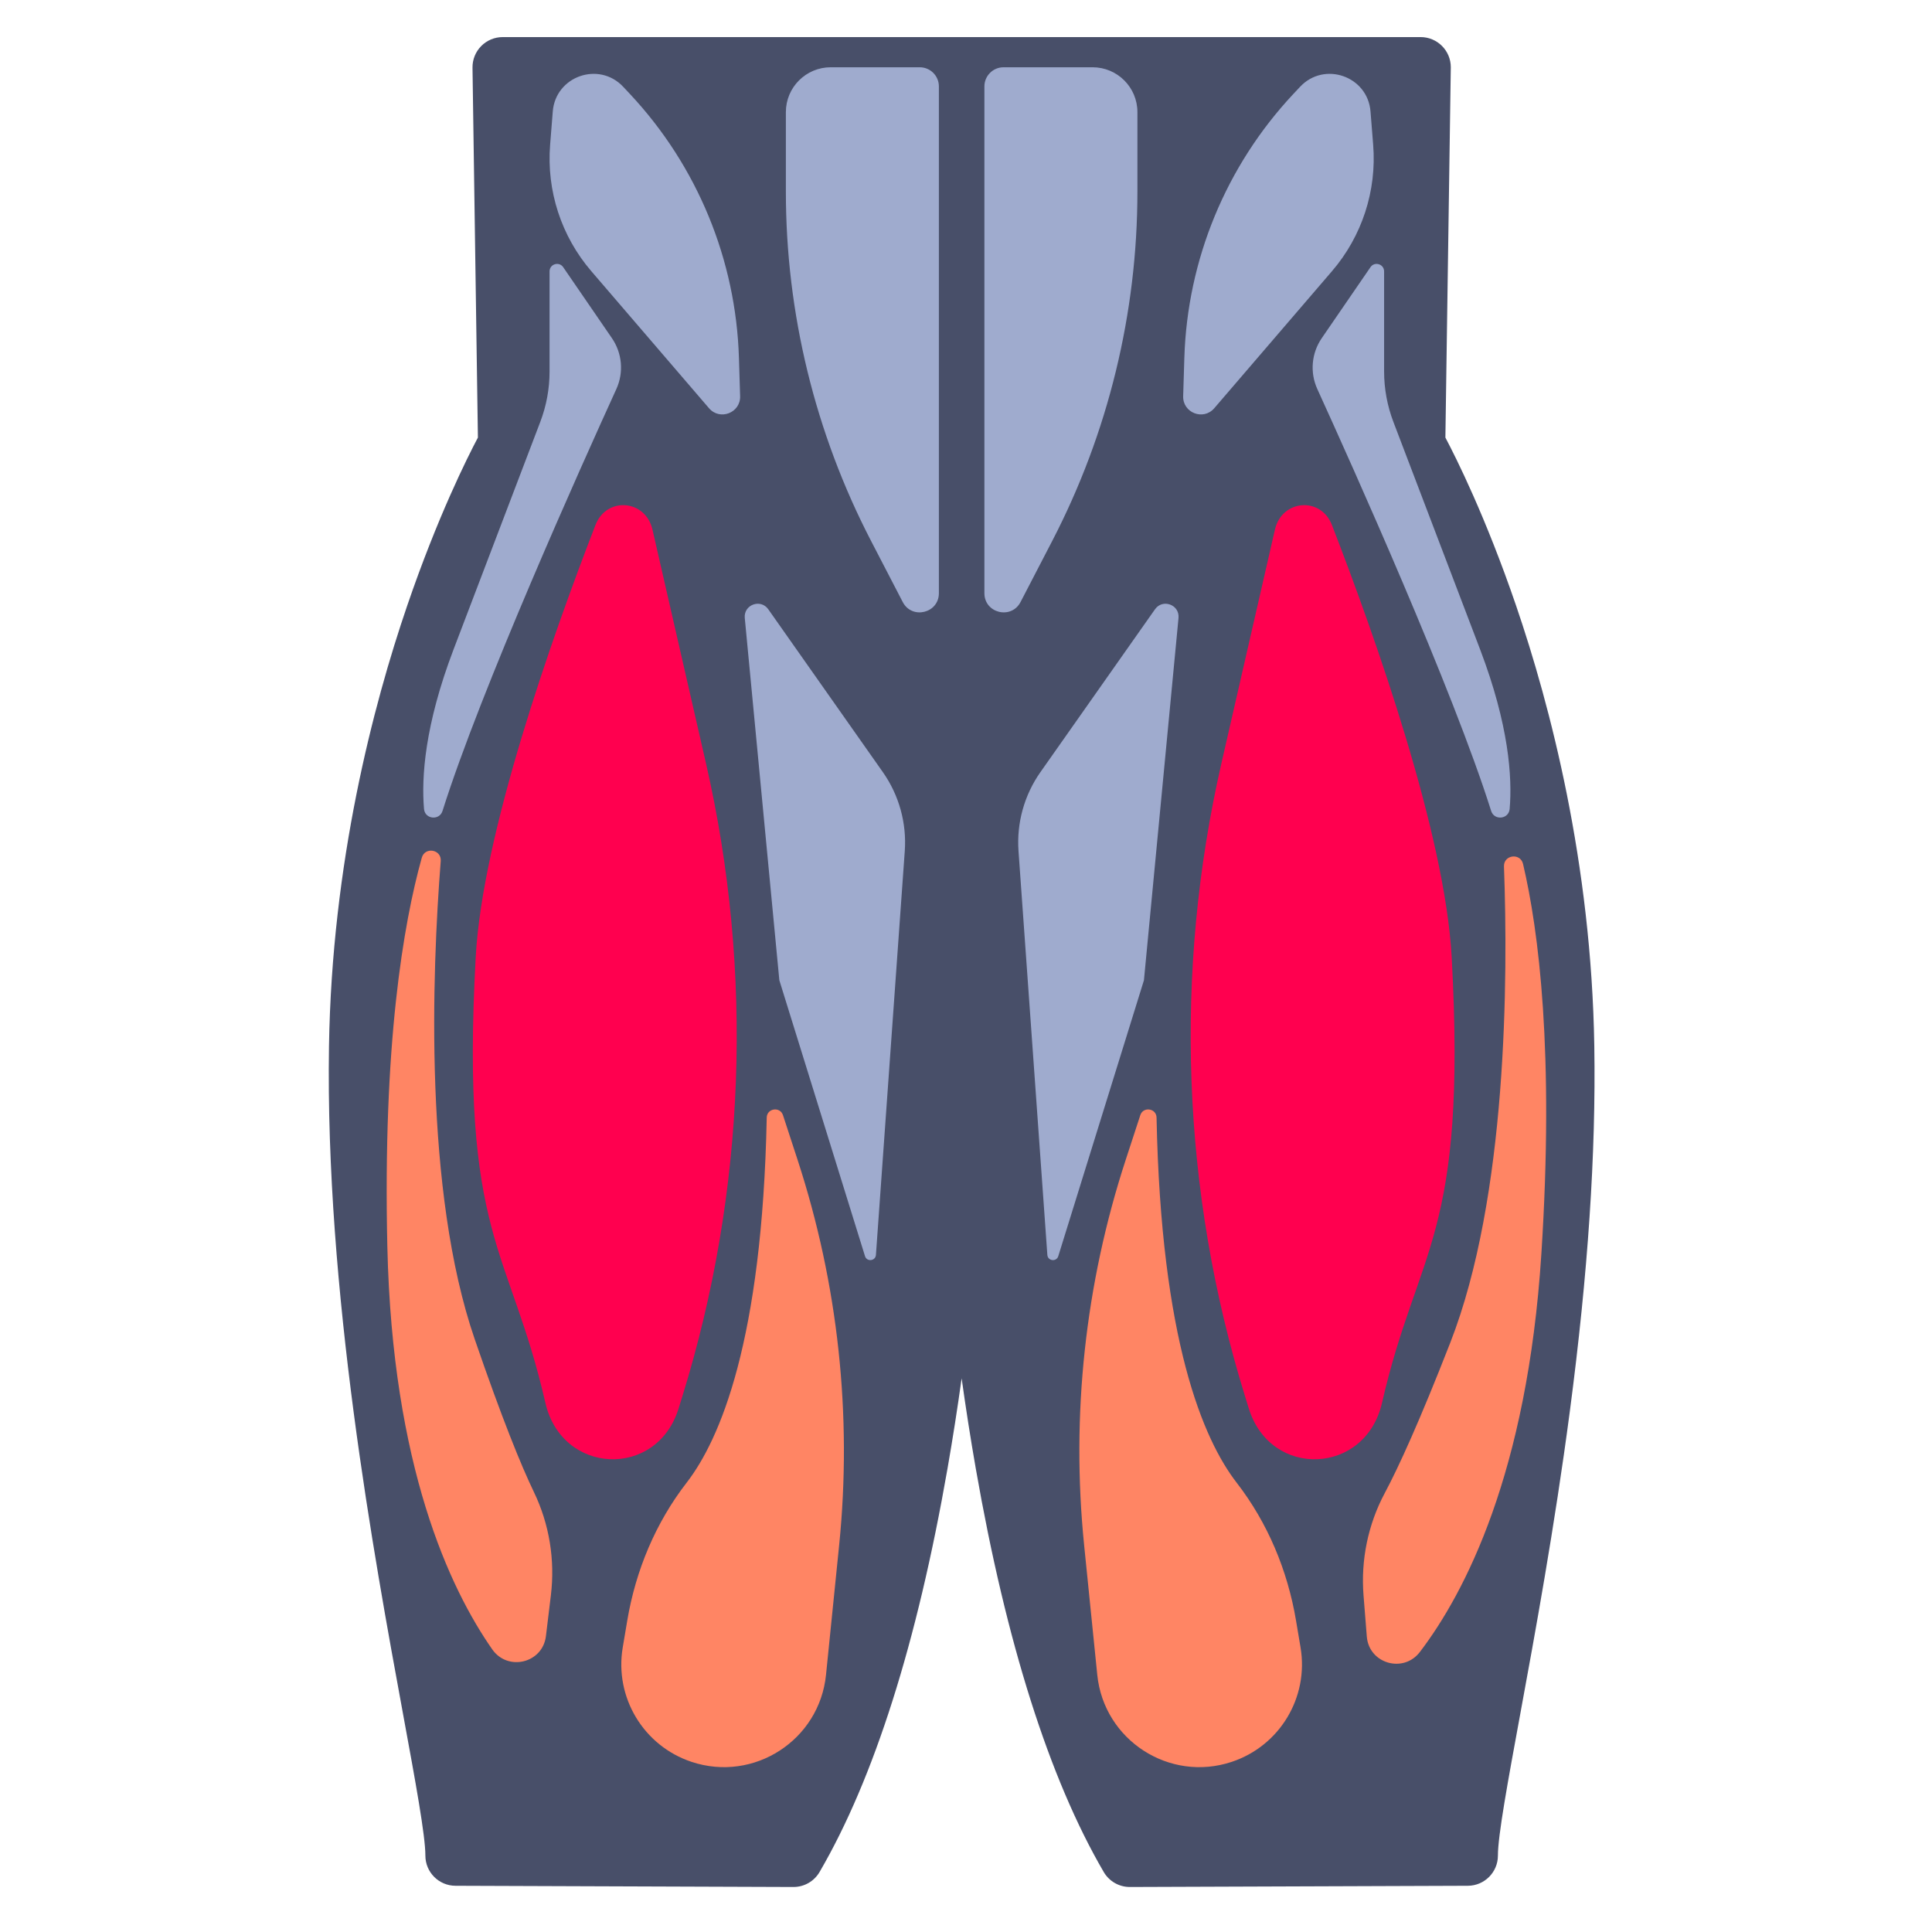 <svg id="Layer_2" enable-background="new 0 0 512 512" viewBox="0 0 512 512" xmlns="http://www.w3.org/2000/svg"><g><g><path d="m376.479 9.828h-.005-243.258c-2.142 0-4.195.859-5.698 2.385-1.504 1.526-2.332 3.591-2.301 5.732l1.432 98.017c-2.809 5.306-10.695 21.025-18.739 44.549-9.029 26.405-19.953 68.092-20.725 116.742-1.026 64.636 11.909 135.002 19.637 177.044 3.3 17.953 5.907 32.133 5.907 37.453 0 4.407 3.564 7.984 7.971 8l89.552.323h.029c2.846 0 5.478-1.512 6.911-3.971 14.433-24.761 25.841-60.735 33.908-106.922 1.403-8.031 2.645-16.022 3.746-23.903 1.1 7.88 2.343 15.871 3.746 23.903 8.067 46.187 19.475 82.161 33.908 106.922 1.434 2.459 4.066 3.971 6.911 3.971h.029l89.552-.323c4.407-.016 7.971-3.593 7.971-8 0-5.319 2.607-19.5 5.907-37.453 3.841-20.895 9.101-49.51 13.147-80.249 4.819-36.614 6.942-68.276 6.49-96.795-.772-48.65-11.697-90.337-20.725-116.742-8.044-23.524-15.93-39.243-18.739-44.549l1.429-97.811c.004-.107.006-.214.006-.323-.001-4.419-3.581-8-7.999-8z" fill="#484f69"/></g><g><path d="m243.74 17.828h-23.593c-6.563 0-11.883 5.32-11.883 11.883v21.057c0 32.231 7.746 63.991 22.585 92.603l8.385 16.168c2.447 4.718 9.581 2.978 9.581-2.337v-134.299c0-2.803-2.272-5.075-5.075-5.075z" fill="#9fabce"/></g><g><path d="m165.168 23.012 1.813 1.937c17.793 19.013 28.047 43.859 28.845 69.887l.311 10.155c.135 4.417-5.358 6.548-8.237 3.196l-31.21-36.337c-7.949-9.255-11.874-21.3-10.905-33.461l.705-8.846c.747-9.366 12.259-13.391 18.678-6.531z" fill="#9fabce"/></g><g><path d="m203.602 161.465 30.358 43.147c4.292 6.1 6.346 13.495 5.814 20.934l-7.644 107.016c-.117 1.635-2.409 1.9-2.895.334l-22.701-73.119-9.162-96.009c-.336-3.509 4.201-5.186 6.23-2.303z" fill="#9fabce"/></g><path d="m111.775 227.313c.834-2.989 5.265-2.218 5.023.876-2.311 29.489-4.512 87.4 9.01 126.719 7.297 21.218 12.299 33.466 15.689 40.51 4.088 8.495 5.629 17.985 4.493 27.345l-1.314 10.83c-.869 7.161-10.098 9.417-14.227 3.502-11.26-16.129-26.466-48.497-27.797-106.648-1.23-53.69 4.251-85.665 9.123-103.134z" fill="#ff8564"/><path d="m207.5 295.538 3.863 11.82c10.755 32.907 14.508 67.699 11.019 102.143l-3.48 34.347c-1.755 17.322-19.11 28.556-35.632 23.064-12.723-4.229-20.465-17.099-18.239-30.321l1.203-7.145c2.231-13.25 7.491-25.866 15.71-36.494 8.879-11.482 20.06-37.631 21.247-96.779.05-2.484 3.537-2.996 4.309-.635z" fill="#ff8564"/><g><path d="m265.95 17.828h23.593c6.563 0 11.883 5.32 11.883 11.883v21.057c0 32.231-7.746 63.991-22.585 92.603l-8.385 16.168c-2.447 4.718-9.581 2.978-9.581-2.337v-134.299c-.001-2.803 2.272-5.075 5.075-5.075z" fill="#9fabce"/></g><g><path d="m344.521 23.012-1.813 1.937c-17.793 19.013-28.047 43.859-28.845 69.887l-.311 10.155c-.135 4.417 5.358 6.548 8.237 3.196l31.211-36.337c7.949-9.255 11.874-21.3 10.905-33.461l-.705-8.846c-.747-9.366-12.259-13.391-18.679-6.531z" fill="#9fabce"/></g><g><path d="m306.088 161.465-30.358 43.147c-4.292 6.1-6.346 13.495-5.814 20.934l7.644 107.016c.117 1.635 2.409 1.9 2.895.334l22.701-73.119 9.162-96.009c.335-3.509-4.202-5.186-6.23-2.303z" fill="#9fabce"/></g><path d="m403.623 228.957c-.709-3.021-5.169-2.434-5.055.667 1.089 29.559.893 87.512-14.244 126.238-8.168 20.898-13.673 32.929-17.352 39.826-4.436 8.319-6.368 17.737-5.62 27.135l.865 10.875c.572 7.191 9.7 9.827 14.07 4.088 11.917-15.65 28.449-47.361 32.185-105.407 3.449-53.592-.704-85.767-4.849-103.422z" fill="#ff8564"/><path d="m302.19 295.538-3.863 11.82c-10.755 32.907-14.508 67.699-11.019 102.143l3.48 34.347c1.755 17.322 19.11 28.556 35.632 23.064 12.723-4.229 20.465-17.099 18.239-30.321l-1.203-7.145c-2.231-13.25-7.491-25.866-15.71-36.494-8.879-11.482-20.06-37.631-21.247-96.779-.05-2.484-3.538-2.996-4.309-.635z" fill="#ff8564"/><g><path d="m149.251 70.803 12.907 18.804c2.735 3.984 3.184 9.105 1.178 13.501-9.287 20.356-35.972 79.739-46.061 111.792-.825 2.62-4.671 2.217-4.906-.519-.718-8.367.187-22.196 7.811-42.231 9.993-26.262 18.857-49.496 22.992-60.328 1.633-4.277 2.467-8.811 2.467-13.389v-26.51c.001-1.944 2.511-2.723 3.612-1.12z" fill="#9fabce"/></g><g><path d="m363.19 70.803-12.907 18.804c-2.735 3.984-3.184 9.105-1.178 13.501 9.287 20.356 35.972 79.739 46.061 111.792.825 2.62 4.671 2.217 4.906-.519.718-8.367-.187-22.196-7.811-42.231-9.993-26.262-18.857-49.496-22.992-60.328-1.633-4.277-2.467-8.811-2.467-13.389v-26.51c-.001-1.944-2.512-2.723-3.612-1.12z" fill="#9fabce"/></g><g fill="#ff004f"><path d="m330.947 373.267-1.009-3.26c-16.772-54.182-18.937-112.302-6.246-167.733l14.175-61.915c1.83-7.992 12.162-8.829 15.107-1.227 11.6 29.942 29.948 81.806 31.735 114.469 4.075 74.495-8.975 76.749-18.464 118.181-4.382 19.129-29.51 20.183-35.298 1.485z"/><path d="m179.834 373.267 1.009-3.26c16.773-54.182 18.937-112.302 6.246-167.733l-14.175-61.915c-1.83-7.992-12.162-8.829-15.107-1.227-11.6 29.942-29.948 81.806-31.735 114.469-4.075 74.495 8.975 76.749 18.464 118.181 4.382 19.129 29.51 20.183 35.298 1.485z"/></g></g></svg>